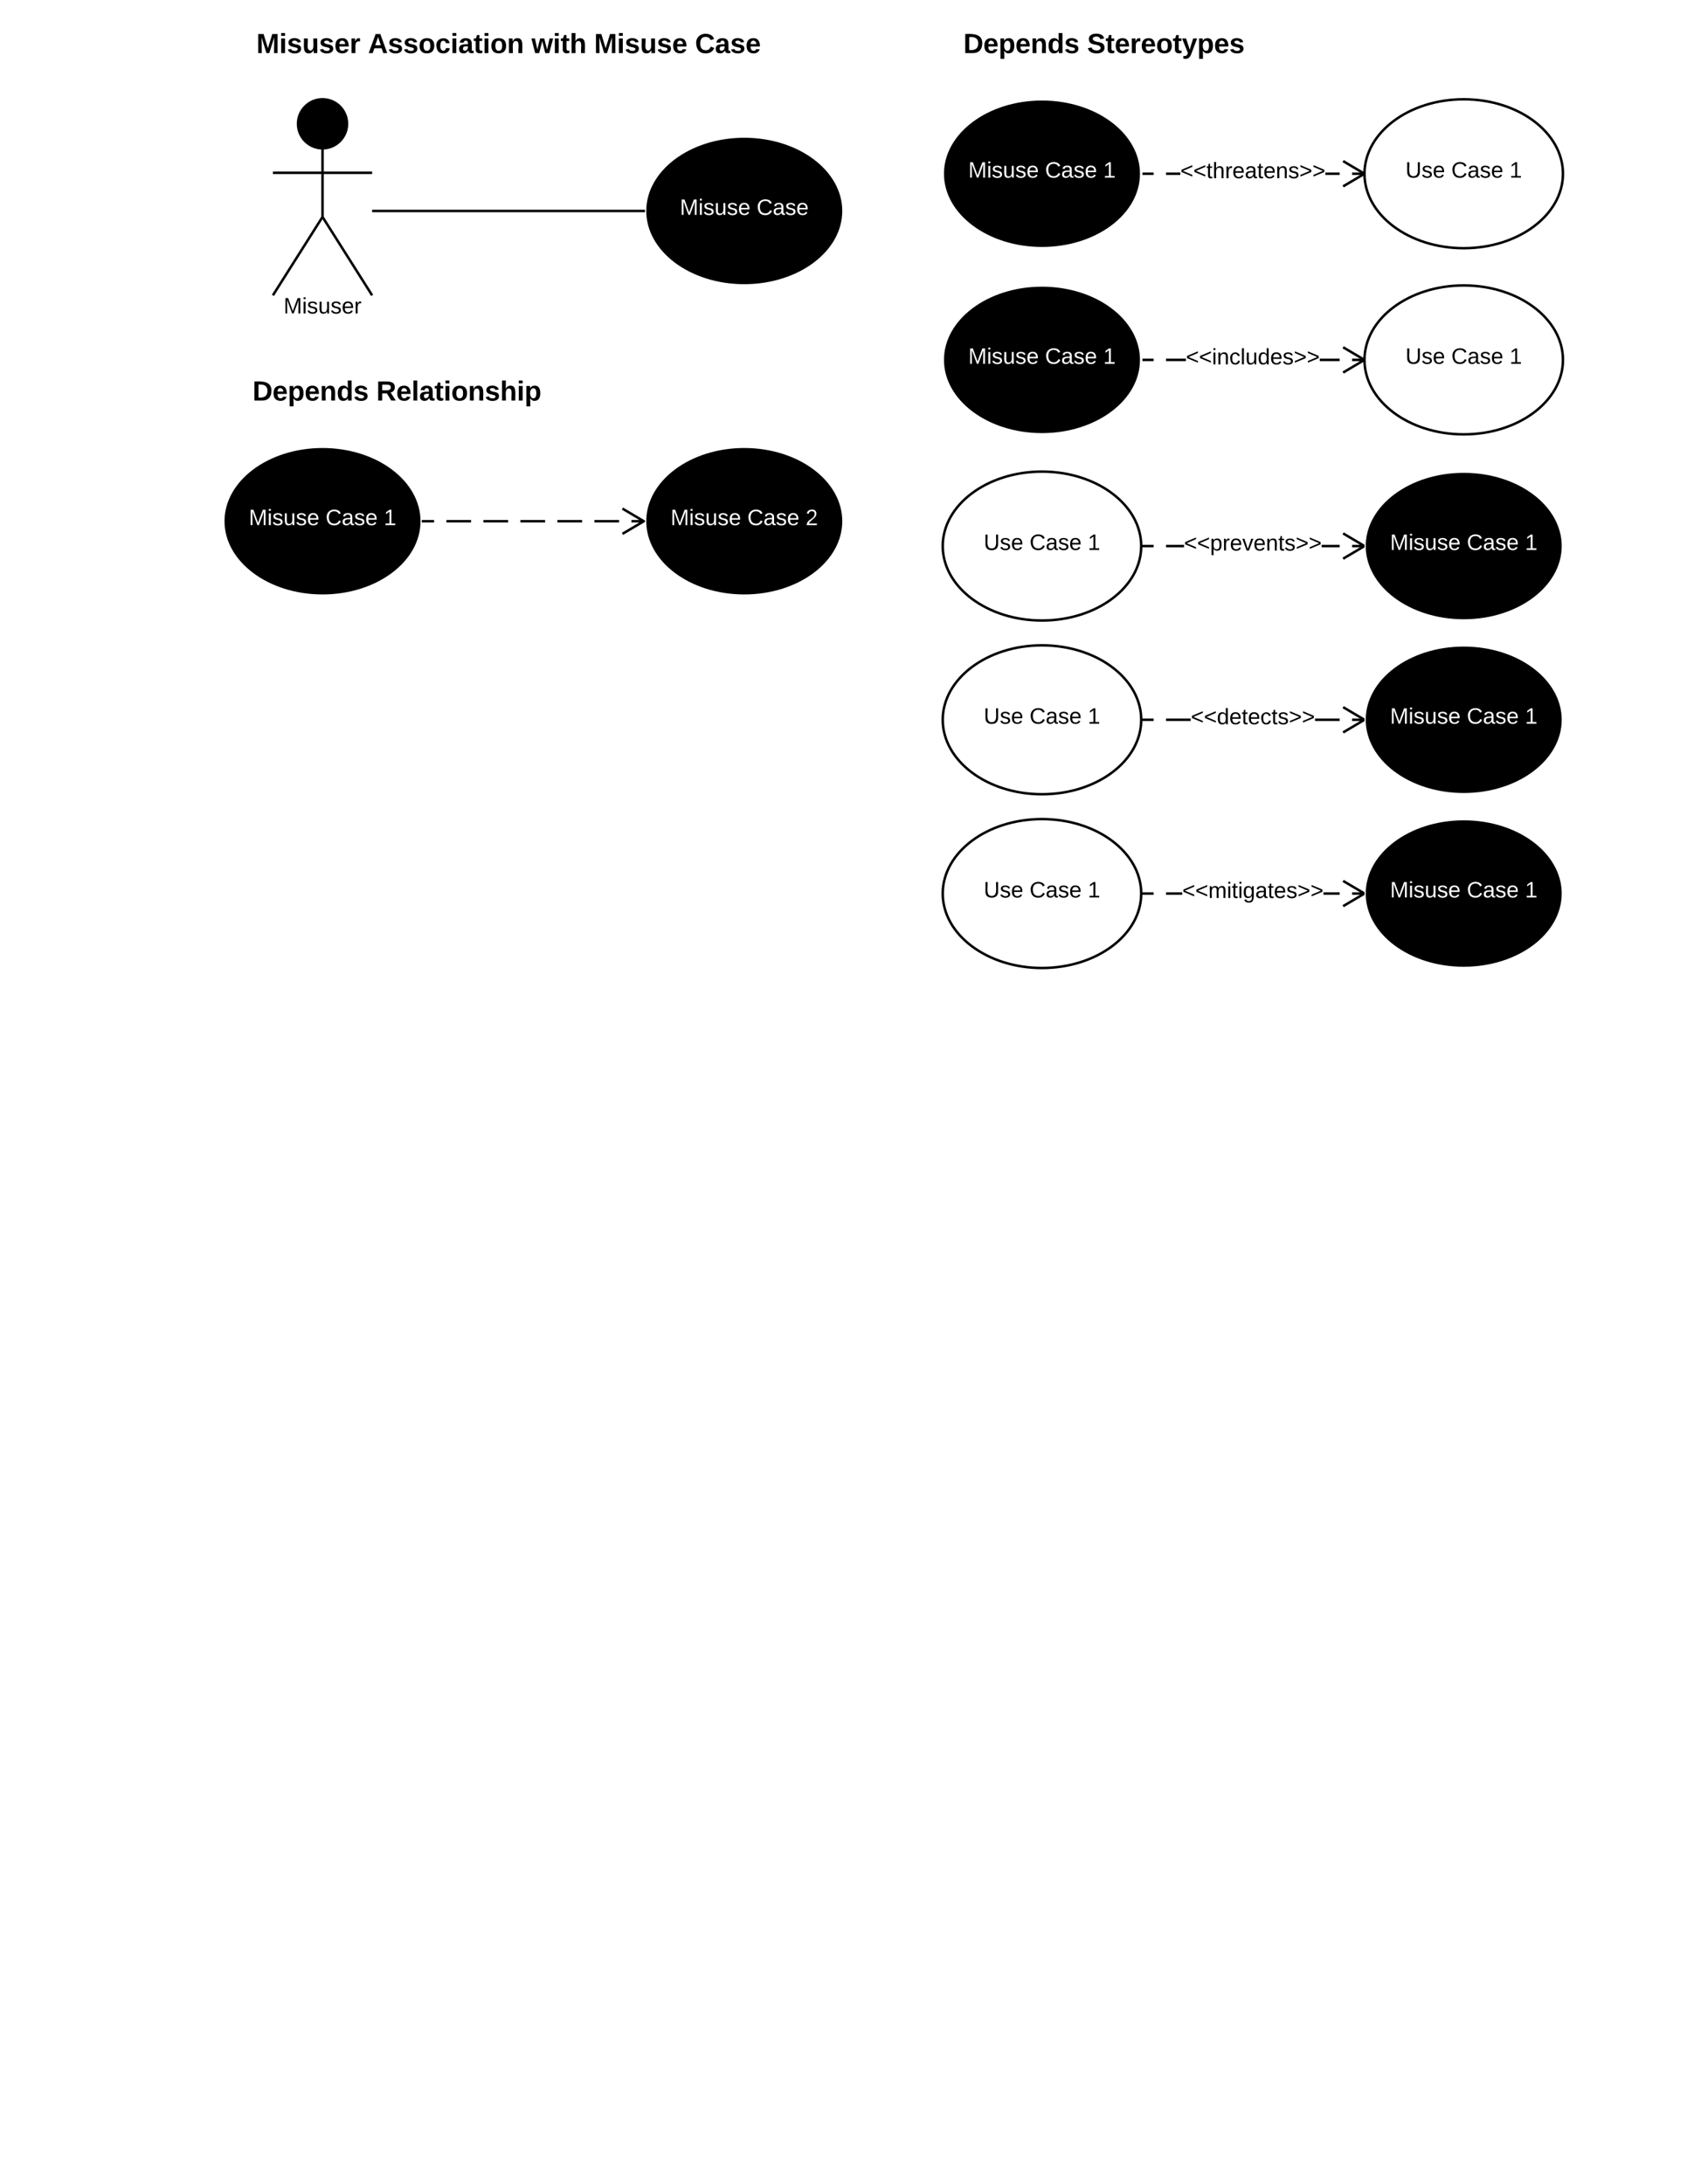 <svg xmlns="http://www.w3.org/2000/svg" xmlns:xlink="http://www.w3.org/1999/xlink" width="1360" height="1760"><g transform="translate(0 0)"><path d="M0 0h1360v1760H0z" fill="#fff"/><path d="M279.75 99.75c0 10.9-8.84 19.75-19.75 19.75-10.9 0-19.75-8.84-19.75-19.75C240.25 88.85 249.1 80 260 80c10.9 0 19.75 8.84 19.75 19.75z" stroke="#000" stroke-width="2"/><path d="M220 80h80v158h-80z" fill="none"/><path d="M260 119.5v55.3l40 63.2m-40-63.2L220 238m0-98.75h80" stroke="#000" stroke-width="2" fill="none"/><use xlink:href="#a" transform="matrix(1,0,0,1,140,238) translate(88.575 14.6)"/><path d="M680 170c0 33.14-35.82 60-80 60s-80-26.86-80-60 35.82-60 80-60 80 26.86 80 60z" stroke="#fff" stroke-width="2"/><use xlink:href="#b" transform="matrix(1,0,0,1,520,110) translate(28.08 63.15)"/><use xlink:href="#c" transform="matrix(1,0,0,1,520,110) translate(89.98 63.15)"/><path d="M300 170h219" stroke="#000" stroke-width="2" fill="none"/><path d="M520 170v.38l.03.62H519v-2h1.03z"/><path d="M920 140h180" fill="none"/><path d="M920 140h10m10 0h20m10 0h20m10 0h20m10 0h20m10 0h20m10 0h10" stroke="#000" stroke-width="2" fill="none"/><path d="M920 141h-.03l.03-1v-.38l-.03-.62h.03zM1100.04 138.86L1100 140v.38l.03.76-16.74 9.9-1.02-1.72 15.76-9.32-15.76-9.32 1-1.72z"/><path fill="#fff" d="M951.52 129.2h116.95v21.6H951.52z"/><use xlink:href="#d" transform="matrix(1,0,0,1,951.525,129.2) translate(0 14.4)"/><path d="M1260 140c0 33.14-35.82 60-80 60s-80-26.86-80-60 35.82-60 80-60 80 26.86 80 60z" stroke="#000" stroke-width="2" fill="#fff"/><use xlink:href="#e" transform="matrix(1,0,0,1,1100,80) translate(33.055 63.15)"/><use xlink:href="#f" transform="matrix(1,0,0,1,1100,80) translate(70.005 63.15)"/><use xlink:href="#g" transform="matrix(1,0,0,1,1100,80) translate(116.955 63.15)"/><path d="M180 300h280v40H180z" fill="#fff"/><use xlink:href="#h" transform="matrix(1,0,0,1,180,300) translate(23.647 22.788)"/><use xlink:href="#i" transform="matrix(1,0,0,1,180,300) translate(123.4 22.788)"/><path d="M180 20h460v40H180z" fill="#fff"/><use xlink:href="#j" transform="matrix(1,0,0,1,180,20) translate(26.672 22.788)"/><use xlink:href="#k" transform="matrix(1,0,0,1,180,20) translate(116.672 22.788)"/><use xlink:href="#l" transform="matrix(1,0,0,1,180,20) translate(248.462 22.788)"/><use xlink:href="#m" transform="matrix(1,0,0,1,180,20) translate(298.956 22.788)"/><use xlink:href="#n" transform="matrix(1,0,0,1,180,20) translate(380.314 22.788)"/><path d="M760 20h260v40H760z" fill="#fff"/><use xlink:href="#h" transform="matrix(1,0,0,1,760,20) translate(16.672 22.788)"/><use xlink:href="#o" transform="matrix(1,0,0,1,760,20) translate(116.425 22.788)"/><path d="M340 420c0 33.14-35.82 60-80 60s-80-26.86-80-60 35.82-60 80-60 80 26.86 80 60z" stroke="#fff" stroke-width="2"/><use xlink:href="#b" transform="matrix(1,0,0,1,180,360) translate(20.58 63.15)"/><use xlink:href="#p" transform="matrix(1,0,0,1,180,360) translate(82.48 63.15)"/><use xlink:href="#q" transform="matrix(1,0,0,1,180,360) translate(129.43 63.15)"/><path d="M680 420c0 33.14-35.82 60-80 60s-80-26.86-80-60 35.82-60 80-60 80 26.86 80 60z" stroke="#fff" stroke-width="2"/><use xlink:href="#b" transform="matrix(1,0,0,1,520,360) translate(20.58 63.15)"/><use xlink:href="#p" transform="matrix(1,0,0,1,520,360) translate(82.48 63.15)"/><use xlink:href="#r" transform="matrix(1,0,0,1,520,360) translate(129.43 63.15)"/><path d="M340 420h179" fill="none"/><path d="M340 420h9.94m9.95 0h19.88m9.94 0h19.9m9.94 0h19.88m9.95 0h19.88m9.94 0h19.9m9.94 0H519" stroke="#000" stroke-width="2" fill="none"/><path d="M340 421h-.03l.03-1v-.38l-.03-.62h.03zM520.02 419.44l-.02.56V420.58l-17.7 10.46-1.02-1.72 15.76-9.32-15.76-9.32 1-1.72z"/><path d="M920 140c0 33.14-35.82 60-80 60s-80-26.86-80-60 35.82-60 80-60 80 26.86 80 60z" stroke="#fff" stroke-width="2"/><use xlink:href="#s" transform="matrix(1,0,0,1,760,80) translate(20.58 63.15)"/><use xlink:href="#t" transform="matrix(1,0,0,1,760,80) translate(82.48 63.15)"/><use xlink:href="#u" transform="matrix(1,0,0,1,760,80) translate(129.43 63.15)"/><path d="M920 290h180" fill="none"/><path d="M920 290h10m10 0h20m10 0h20m10 0h20m10 0h20m10 0h20m10 0h10" stroke="#000" stroke-width="2" fill="none"/><path d="M920 291h-.03l.03-1v-.38l-.03-.62h.03zM1100.04 288.86L1100 290v.38l.03.76-16.74 9.9-1.02-1.72 15.76-9.32-15.76-9.32 1-1.72z"/><path fill="#fff" d="M956.05 279.2h107.9v21.6h-107.9z"/><use xlink:href="#v" transform="matrix(1,0,0,1,956.05,279.2) translate(0 14.4)"/><path d="M1260 290c0 33.14-35.82 60-80 60s-80-26.86-80-60 35.82-60 80-60 80 26.86 80 60z" stroke="#000" stroke-width="2" fill="#fff"/><use xlink:href="#e" transform="matrix(1,0,0,1,1100,230) translate(33.055 63.15)"/><use xlink:href="#f" transform="matrix(1,0,0,1,1100,230) translate(70.005 63.15)"/><use xlink:href="#g" transform="matrix(1,0,0,1,1100,230) translate(116.955 63.15)"/><path d="M920 290c0 33.14-35.82 60-80 60s-80-26.86-80-60 35.82-60 80-60 80 26.86 80 60z" stroke="#fff" stroke-width="2"/><use xlink:href="#s" transform="matrix(1,0,0,1,760,230) translate(20.58 63.15)"/><use xlink:href="#t" transform="matrix(1,0,0,1,760,230) translate(82.48 63.15)"/><use xlink:href="#u" transform="matrix(1,0,0,1,760,230) translate(129.43 63.15)"/><path d="M920 440c0 33.14-35.82 60-80 60s-80-26.86-80-60 35.82-60 80-60 80 26.86 80 60z" stroke="#000" stroke-width="2" fill="#fff"/><use xlink:href="#e" transform="matrix(1,0,0,1,760,380) translate(33.055 63.15)"/><use xlink:href="#f" transform="matrix(1,0,0,1,760,380) translate(70.005 63.15)"/><use xlink:href="#g" transform="matrix(1,0,0,1,760,380) translate(116.955 63.15)"/><path d="M1260 440c0 33.14-35.82 60-80 60s-80-26.86-80-60 35.82-60 80-60 80 26.86 80 60z" stroke="#fff" stroke-width="2"/><use xlink:href="#s" transform="matrix(1,0,0,1,1100,380) translate(20.58 63.15)"/><use xlink:href="#t" transform="matrix(1,0,0,1,1100,380) translate(82.48 63.15)"/><use xlink:href="#u" transform="matrix(1,0,0,1,1100,380) translate(129.43 63.15)"/><path d="M920 440h180" fill="none"/><path d="M920 440h10m10 0h20m10 0h20m10 0h20m10 0h20m10 0h20m10 0h10" stroke="#000" stroke-width="2" fill="none"/><path d="M920 441h-.03l.03-1v-.38l-.03-.62h.03zM1100.04 438.86L1100 440v.38l.03.76-16.74 9.9-1.02-1.72 15.76-9.32-15.76-9.32 1-1.72z"/><path fill="#fff" d="M954.52 429.2h110.95v21.6H954.52z"/><g><use xlink:href="#w" transform="matrix(1,0,0,1,954.525,429.2) translate(0 14.4)"/></g><path d="M920 580c0 33.14-35.82 60-80 60s-80-26.86-80-60 35.82-60 80-60 80 26.86 80 60z" stroke="#000" stroke-width="2" fill="#fff"/><g><use xlink:href="#e" transform="matrix(1,0,0,1,760,520) translate(33.055 63.15)"/><use xlink:href="#f" transform="matrix(1,0,0,1,760,520) translate(70.005 63.15)"/><use xlink:href="#g" transform="matrix(1,0,0,1,760,520) translate(116.955 63.15)"/></g><path d="M1260 580c0 33.14-35.82 60-80 60s-80-26.86-80-60 35.82-60 80-60 80 26.86 80 60z" stroke="#fff" stroke-width="2"/><g><use xlink:href="#s" transform="matrix(1,0,0,1,1100,520) translate(20.58 63.15)"/><use xlink:href="#t" transform="matrix(1,0,0,1,1100,520) translate(82.48 63.15)"/><use xlink:href="#u" transform="matrix(1,0,0,1,1100,520) translate(129.43 63.15)"/></g><path d="M920 580h180" fill="none"/><path d="M920 580h10m10 0h20m10 0h20m10 0h20m10 0h20m10 0h20m10 0h10" stroke="#000" stroke-width="2" fill="none"/><path d="M920 581h-.03l.03-1v-.38l-.03-.62h.03zM1100.04 578.86L1100 580v.38l.03.76-16.74 9.9-1.02-1.72 15.76-9.32-15.76-9.32 1-1.72z"/><path fill="#fff" d="M960 569.2h100v21.6H960z"/><g><use xlink:href="#x" transform="matrix(1,0,0,1,960,569.2) translate(0 14.4)"/></g><path d="M920 720c0 33.14-35.82 60-80 60s-80-26.86-80-60 35.82-60 80-60 80 26.86 80 60z" stroke="#000" stroke-width="2" fill="#fff"/><g><use xlink:href="#e" transform="matrix(1,0,0,1,760,660) translate(33.055 63.15)"/><use xlink:href="#f" transform="matrix(1,0,0,1,760,660) translate(70.005 63.15)"/><use xlink:href="#g" transform="matrix(1,0,0,1,760,660) translate(116.955 63.15)"/></g><path d="M1260 720c0 33.14-35.82 60-80 60s-80-26.86-80-60 35.82-60 80-60 80 26.86 80 60z" stroke="#fff" stroke-width="2"/><g><use xlink:href="#s" transform="matrix(1,0,0,1,1100,660) translate(20.58 63.15)"/><use xlink:href="#t" transform="matrix(1,0,0,1,1100,660) translate(82.48 63.15)"/><use xlink:href="#u" transform="matrix(1,0,0,1,1100,660) translate(129.43 63.15)"/></g><path d="M920 720h180" fill="none"/><path d="M920 720h10m10 0h20m10 0h20m10 0h20m10 0h20m10 0h20m10 0h10" stroke="#000" stroke-width="2" fill="none"/><path d="M920 721h-.03l.03-1v-.38l-.03-.62h.03zM1100.04 718.86L1100 720v.38l.03.76-16.74 9.9-1.02-1.72 15.76-9.32-15.76-9.32 1-1.72z"/><path fill="#fff" d="M953.08 709.2h113.85v21.6H953.08z"/><g><use xlink:href="#y" transform="matrix(1,0,0,1,953.075,709.2) translate(0 14.4)"/></g><defs><path d="M240 0l2-218c-23 76-54 145-80 218h-23L58-218 59 0H30v-248h44l77 211c21-75 51-140 76-211h43V0h-30" id="z"/><path d="M24-231v-30h32v30H24zM24 0v-190h32V0H24" id="A"/><path d="M135-143c-3-34-86-38-87 0 15 53 115 12 119 90S17 21 10-45l28-5c4 36 97 45 98 0-10-56-113-15-118-90-4-57 82-63 122-42 12 7 21 19 24 35" id="B"/><path d="M84 4C-5 8 30-112 23-190h32v120c0 31 7 50 39 49 72-2 45-101 50-169h31l1 190h-30c-1-10 1-25-2-33-11 22-28 36-60 37" id="C"/><path d="M100-194c63 0 86 42 84 106H49c0 40 14 67 53 68 26 1 43-12 49-29l28 8c-11 28-37 45-77 45C44 4 14-33 15-96c1-61 26-98 85-98zm52 81c6-60-76-77-97-28-3 7-6 17-6 28h103" id="D"/><path d="M114-163C36-179 61-72 57 0H25l-1-190h30c1 12-1 29 2 39 6-27 23-49 58-41v29" id="E"/><g id="a"><use transform="matrix(0.05,0,0,0.05,0,0)" xlink:href="#z"/><use transform="matrix(0.05,0,0,0.05,14.95,0)" xlink:href="#A"/><use transform="matrix(0.05,0,0,0.05,18.9,0)" xlink:href="#B"/><use transform="matrix(0.05,0,0,0.05,27.9,0)" xlink:href="#C"/><use transform="matrix(0.05,0,0,0.05,37.9,0)" xlink:href="#B"/><use transform="matrix(0.05,0,0,0.05,46.9,0)" xlink:href="#D"/><use transform="matrix(0.05,0,0,0.05,56.9,0)" xlink:href="#E"/></g><path fill="#fff" d="M240 0l2-218c-23 76-54 145-80 218h-23L58-218 59 0H30v-248h44l77 211c21-75 51-140 76-211h43V0h-30" id="F"/><path fill="#fff" d="M24-231v-30h32v30H24zM24 0v-190h32V0H24" id="G"/><path fill="#fff" d="M135-143c-3-34-86-38-87 0 15 53 115 12 119 90S17 21 10-45l28-5c4 36 97 45 98 0-10-56-113-15-118-90-4-57 82-63 122-42 12 7 21 19 24 35" id="H"/><path fill="#fff" d="M84 4C-5 8 30-112 23-190h32v120c0 31 7 50 39 49 72-2 45-101 50-169h31l1 190h-30c-1-10 1-25-2-33-11 22-28 36-60 37" id="I"/><path fill="#fff" d="M100-194c63 0 86 42 84 106H49c0 40 14 67 53 68 26 1 43-12 49-29l28 8c-11 28-37 45-77 45C44 4 14-33 15-96c1-61 26-98 85-98zm52 81c6-60-76-77-97-28-3 7-6 17-6 28h103" id="J"/><g id="b"><use transform="matrix(0.05,0,0,0.05,0,0)" xlink:href="#F"/><use transform="matrix(0.05,0,0,0.05,14.95,0)" xlink:href="#G"/><use transform="matrix(0.05,0,0,0.05,18.9,0)" xlink:href="#H"/><use transform="matrix(0.05,0,0,0.05,27.9,0)" xlink:href="#I"/><use transform="matrix(0.05,0,0,0.05,37.9,0)" xlink:href="#H"/><use transform="matrix(0.05,0,0,0.05,46.9,0)" xlink:href="#J"/></g><path fill="#fff" d="M212-179c-10-28-35-45-73-45-59 0-87 40-87 99 0 60 29 101 89 101 43 0 62-24 78-52l27 14C228-24 195 4 139 4 59 4 22-46 18-125c-6-104 99-153 187-111 19 9 31 26 39 46" id="K"/><path fill="#fff" d="M141-36C126-15 110 5 73 4 37 3 15-17 15-53c-1-64 63-63 125-63 3-35-9-54-41-54-24 1-41 7-42 31l-33-3c5-37 33-52 76-52 45 0 72 20 72 64v82c-1 20 7 32 28 27v20c-31 9-61-2-59-35zM48-53c0 20 12 33 32 33 41-3 63-29 60-74-43 2-92-5-92 41" id="L"/><g id="c"><use transform="matrix(0.05,0,0,0.05,0,0)" xlink:href="#K"/><use transform="matrix(0.05,0,0,0.05,12.95,0)" xlink:href="#L"/><use transform="matrix(0.05,0,0,0.05,22.95,0)" xlink:href="#H"/><use transform="matrix(0.05,0,0,0.05,31.95,0)" xlink:href="#J"/></g><path d="M18-100v-36l175-74v27L42-118l151 64v27" id="M"/><path d="M59-47c-2 24 18 29 38 22v24C64 9 27 4 27-40v-127H5v-23h24l9-43h21v43h35v23H59v120" id="N"/><path d="M106-169C34-169 62-67 57 0H25v-261h32l-1 103c12-21 28-36 61-36 89 0 53 116 60 194h-32v-121c2-32-8-49-39-48" id="O"/><path d="M141-36C126-15 110 5 73 4 37 3 15-17 15-53c-1-64 63-63 125-63 3-35-9-54-41-54-24 1-41 7-42 31l-33-3c5-37 33-52 76-52 45 0 72 20 72 64v82c-1 20 7 32 28 27v20c-31 9-61-2-59-35zM48-53c0 20 12 33 32 33 41-3 63-29 60-74-43 2-92-5-92 41" id="P"/><path d="M117-194c89-4 53 116 60 194h-32v-121c0-31-8-49-39-48C34-167 62-67 57 0H25l-1-190h30c1 10-1 24 2 32 11-22 29-35 61-36" id="Q"/><path d="M18-27v-27l151-64-151-65v-27l175 74v36" id="R"/><g id="d"><use transform="matrix(0.05,0,0,0.05,0,0)" xlink:href="#M"/><use transform="matrix(0.05,0,0,0.05,10.5,0)" xlink:href="#M"/><use transform="matrix(0.05,0,0,0.05,21,0)" xlink:href="#N"/><use transform="matrix(0.05,0,0,0.05,26,0)" xlink:href="#O"/><use transform="matrix(0.05,0,0,0.05,36,0)" xlink:href="#E"/><use transform="matrix(0.05,0,0,0.05,41.95,0)" xlink:href="#D"/><use transform="matrix(0.05,0,0,0.05,51.95,0)" xlink:href="#P"/><use transform="matrix(0.05,0,0,0.05,61.95,0)" xlink:href="#N"/><use transform="matrix(0.05,0,0,0.05,66.95,0)" xlink:href="#D"/><use transform="matrix(0.05,0,0,0.05,76.95,0)" xlink:href="#Q"/><use transform="matrix(0.05,0,0,0.05,86.95,0)" xlink:href="#B"/><use transform="matrix(0.05,0,0,0.05,95.95,0)" xlink:href="#R"/><use transform="matrix(0.05,0,0,0.05,106.45,0)" xlink:href="#R"/></g><path d="M232-93c-1 65-40 97-104 97C67 4 28-28 28-90v-158h33c8 89-33 224 67 224 102 0 64-133 71-224h33v155" id="S"/><g id="e"><use transform="matrix(0.05,0,0,0.05,0,0)" xlink:href="#S"/><use transform="matrix(0.05,0,0,0.05,12.95,0)" xlink:href="#B"/><use transform="matrix(0.05,0,0,0.05,21.95,0)" xlink:href="#D"/></g><path d="M212-179c-10-28-35-45-73-45-59 0-87 40-87 99 0 60 29 101 89 101 43 0 62-24 78-52l27 14C228-24 195 4 139 4 59 4 22-46 18-125c-6-104 99-153 187-111 19 9 31 26 39 46" id="T"/><g id="f"><use transform="matrix(0.05,0,0,0.05,0,0)" xlink:href="#T"/><use transform="matrix(0.05,0,0,0.05,12.95,0)" xlink:href="#P"/><use transform="matrix(0.05,0,0,0.05,22.95,0)" xlink:href="#B"/><use transform="matrix(0.05,0,0,0.05,31.95,0)" xlink:href="#D"/></g><path d="M27 0v-27h64v-190l-56 39v-29l58-41h29v221h61V0H27" id="U"/><use transform="matrix(0.05,0,0,0.05,0,0)" xlink:href="#U" id="g"/><path d="M24-248c120-7 223 5 221 122C244-46 201 0 124 0H24v-248zM76-40c74 7 117-18 117-86 0-67-45-88-117-82v168" id="V"/><path d="M185-48c-13 30-37 53-82 52C43 2 14-33 14-96s30-98 90-98c62 0 83 45 84 108H66c0 31 8 55 39 56 18 0 30-7 34-22zm-45-69c5-46-57-63-70-21-2 6-4 13-4 21h74" id="W"/><path d="M135-194c53 0 70 44 70 98 0 56-19 98-73 100-31 1-45-17-59-34 3 33 2 69 2 105H25l-1-265h48c2 10 0 23 3 31 11-24 29-35 60-35zM114-30c33 0 39-31 40-66 0-38-9-64-40-64-56 0-55 130 0 130" id="X"/><path d="M135-194c87-1 58 113 63 194h-50c-7-57 23-157-34-157-59 0-34 97-39 157H25l-1-190h47c2 12-1 28 3 38 12-26 28-41 61-42" id="Y"/><path d="M88-194c31-1 46 15 58 34l-1-101h50l1 261h-48c-2-10 0-23-3-31C134-8 116 4 84 4 32 4 16-41 15-95c0-56 19-97 73-99zm17 164c33 0 40-30 41-66 1-37-9-64-41-64s-38 30-39 65c0 43 13 65 39 65" id="Z"/><path d="M137-138c1-29-70-34-71-4 15 46 118 7 119 86 1 83-164 76-172 9l43-7c4 19 20 25 44 25 33 8 57-30 24-41C81-84 22-81 20-136c-2-80 154-74 161-7" id="aa"/><g id="h"><use transform="matrix(0.062,0,0,0.062,0,0)" xlink:href="#V"/><use transform="matrix(0.062,0,0,0.062,15.988,0)" xlink:href="#W"/><use transform="matrix(0.062,0,0,0.062,28.333,0)" xlink:href="#X"/><use transform="matrix(0.062,0,0,0.062,41.852,0)" xlink:href="#W"/><use transform="matrix(0.062,0,0,0.062,54.198,0)" xlink:href="#Y"/><use transform="matrix(0.062,0,0,0.062,67.716,0)" xlink:href="#Z"/><use transform="matrix(0.062,0,0,0.062,81.235,0)" xlink:href="#aa"/></g><path d="M240-174c0 40-23 61-54 70L253 0h-59l-57-94H76V0H24v-248c93 4 217-23 216 74zM76-134c48-2 112 12 112-38 0-48-66-32-112-35v73" id="ab"/><path d="M25 0v-261h50V0H25" id="ac"/><path d="M133-34C117-15 103 5 69 4 32 3 11-16 11-54c-1-60 55-63 116-61 1-26-3-47-28-47-18 1-26 9-28 27l-52-2c7-38 36-58 82-57s74 22 75 68l1 82c-1 14 12 18 25 15v27c-30 8-71 5-69-32zm-48 3c29 0 43-24 42-57-32 0-66-3-65 30 0 17 8 27 23 27" id="ad"/><path d="M115-3C79 11 28 4 28-45v-112H4v-33h27l15-45h31v45h36v33H77v99c-1 23 16 31 38 25v30" id="ae"/><path d="M25-224v-37h50v37H25zM25 0v-190h50V0H25" id="af"/><path d="M110-194c64 0 96 36 96 99 0 64-35 99-97 99-61 0-95-36-95-99 0-62 34-99 96-99zm-1 164c35 0 45-28 45-65 0-40-10-65-43-65-34 0-45 26-45 65 0 36 10 65 43 65" id="ag"/><path d="M114-157C55-157 80-60 75 0H25v-261h50l-1 109c12-26 28-41 61-42 86-1 58 113 63 194h-50c-7-57 23-157-34-157" id="ah"/><g id="i"><use transform="matrix(0.062,0,0,0.062,0,0)" xlink:href="#ab"/><use transform="matrix(0.062,0,0,0.062,15.988,0)" xlink:href="#W"/><use transform="matrix(0.062,0,0,0.062,28.333,0)" xlink:href="#ac"/><use transform="matrix(0.062,0,0,0.062,34.506,0)" xlink:href="#ad"/><use transform="matrix(0.062,0,0,0.062,46.852,0)" xlink:href="#ae"/><use transform="matrix(0.062,0,0,0.062,54.198,0)" xlink:href="#af"/><use transform="matrix(0.062,0,0,0.062,60.37,0)" xlink:href="#ag"/><use transform="matrix(0.062,0,0,0.062,73.889,0)" xlink:href="#Y"/><use transform="matrix(0.062,0,0,0.062,87.407,0)" xlink:href="#aa"/><use transform="matrix(0.062,0,0,0.062,99.753,0)" xlink:href="#ah"/><use transform="matrix(0.062,0,0,0.062,113.272,0)" xlink:href="#af"/><use transform="matrix(0.062,0,0,0.062,119.444,0)" xlink:href="#X"/></g><path d="M230 0l2-204L168 0h-37L68-204 70 0H24v-248h70l56 185 57-185h69V0h-46" id="ai"/><path d="M85 4C-2 5 27-109 22-190h50c7 57-23 150 33 157 60-5 35-97 40-157h50l1 190h-47c-2-12 1-28-3-38-12 25-28 42-61 42" id="aj"/><path d="M135-150c-39-12-60 13-60 57V0H25l-1-190h47c2 13-1 29 3 40 6-28 27-53 61-41v41" id="ak"/><g id="j"><use transform="matrix(0.062,0,0,0.062,0,0)" xlink:href="#ai"/><use transform="matrix(0.062,0,0,0.062,18.457,0)" xlink:href="#af"/><use transform="matrix(0.062,0,0,0.062,24.63,0)" xlink:href="#aa"/><use transform="matrix(0.062,0,0,0.062,36.975,0)" xlink:href="#aj"/><use transform="matrix(0.062,0,0,0.062,50.494,0)" xlink:href="#aa"/><use transform="matrix(0.062,0,0,0.062,62.84,0)" xlink:href="#W"/><use transform="matrix(0.062,0,0,0.062,75.185,0)" xlink:href="#ak"/></g><path d="M199 0l-22-63H83L61 0H9l90-248h61L250 0h-51zm-33-102l-36-108c-10 38-24 72-36 108h72" id="al"/><path d="M190-63c-7 42-38 67-86 67-59 0-84-38-90-98-12-110 154-137 174-36l-49 2c-2-19-15-32-35-32-30 0-35 28-38 64-6 74 65 87 74 30" id="am"/><g id="k"><use transform="matrix(0.062,0,0,0.062,0,0)" xlink:href="#al"/><use transform="matrix(0.062,0,0,0.062,15.988,0)" xlink:href="#aa"/><use transform="matrix(0.062,0,0,0.062,28.333,0)" xlink:href="#aa"/><use transform="matrix(0.062,0,0,0.062,40.679,0)" xlink:href="#ag"/><use transform="matrix(0.062,0,0,0.062,54.198,0)" xlink:href="#am"/><use transform="matrix(0.062,0,0,0.062,66.543,0)" xlink:href="#af"/><use transform="matrix(0.062,0,0,0.062,72.716,0)" xlink:href="#ad"/><use transform="matrix(0.062,0,0,0.062,85.062,0)" xlink:href="#ae"/><use transform="matrix(0.062,0,0,0.062,92.407,0)" xlink:href="#af"/><use transform="matrix(0.062,0,0,0.062,98.58,0)" xlink:href="#ag"/><use transform="matrix(0.062,0,0,0.062,112.099,0)" xlink:href="#Y"/></g><path d="M231 0h-52l-39-155L100 0H48L-1-190h46L77-45c9-52 24-97 36-145h53l37 145 32-145h46" id="an"/><g id="l"><use transform="matrix(0.062,0,0,0.062,0,0)" xlink:href="#an"/><use transform="matrix(0.062,0,0,0.062,17.284,0)" xlink:href="#af"/><use transform="matrix(0.062,0,0,0.062,23.457,0)" xlink:href="#ae"/><use transform="matrix(0.062,0,0,0.062,30.802,0)" xlink:href="#ah"/></g><g id="m"><use transform="matrix(0.062,0,0,0.062,0,0)" xlink:href="#ai"/><use transform="matrix(0.062,0,0,0.062,18.457,0)" xlink:href="#af"/><use transform="matrix(0.062,0,0,0.062,24.63,0)" xlink:href="#aa"/><use transform="matrix(0.062,0,0,0.062,36.975,0)" xlink:href="#aj"/><use transform="matrix(0.062,0,0,0.062,50.494,0)" xlink:href="#aa"/><use transform="matrix(0.062,0,0,0.062,62.84,0)" xlink:href="#W"/></g><path d="M67-125c0 53 21 87 73 88 37 1 54-22 65-47l45 17C233-25 199 4 140 4 58 4 20-42 15-125 8-235 124-281 211-232c18 10 29 29 36 50l-46 12c-8-25-30-41-62-41-52 0-71 34-72 86" id="ao"/><g id="n"><use transform="matrix(0.062,0,0,0.062,0,0)" xlink:href="#ao"/><use transform="matrix(0.062,0,0,0.062,15.988,0)" xlink:href="#ad"/><use transform="matrix(0.062,0,0,0.062,28.333,0)" xlink:href="#aa"/><use transform="matrix(0.062,0,0,0.062,40.679,0)" xlink:href="#W"/></g><path d="M169-182c-1-43-94-46-97-3 18 66 151 10 154 114 3 95-165 93-204 36-6-8-10-19-12-30l50-8c3 46 112 56 116 5-17-69-150-10-154-114-4-87 153-88 188-35 5 8 8 18 10 28" id="ap"/><path d="M123 10C108 53 80 86 19 72V37c35 8 53-11 59-39L3-190h52l48 148c12-52 28-100 44-148h51" id="aq"/><g id="o"><use transform="matrix(0.062,0,0,0.062,0,0)" xlink:href="#ap"/><use transform="matrix(0.062,0,0,0.062,14.815,0)" xlink:href="#ae"/><use transform="matrix(0.062,0,0,0.062,22.16,0)" xlink:href="#W"/><use transform="matrix(0.062,0,0,0.062,34.506,0)" xlink:href="#ak"/><use transform="matrix(0.062,0,0,0.062,43.148,0)" xlink:href="#W"/><use transform="matrix(0.062,0,0,0.062,55.494,0)" xlink:href="#ag"/><use transform="matrix(0.062,0,0,0.062,69.012,0)" xlink:href="#ae"/><use transform="matrix(0.062,0,0,0.062,76.358,0)" xlink:href="#aq"/><use transform="matrix(0.062,0,0,0.062,88.704,0)" xlink:href="#X"/><use transform="matrix(0.062,0,0,0.062,102.222,0)" xlink:href="#W"/><use transform="matrix(0.062,0,0,0.062,114.568,0)" xlink:href="#aa"/></g><g id="p"><use transform="matrix(0.05,0,0,0.05,0,0)" xlink:href="#K"/><use transform="matrix(0.05,0,0,0.05,12.95,0)" xlink:href="#L"/><use transform="matrix(0.05,0,0,0.05,22.95,0)" xlink:href="#H"/><use transform="matrix(0.05,0,0,0.05,31.95,0)" xlink:href="#J"/></g><path fill="#fff" d="M27 0v-27h64v-190l-56 39v-29l58-41h29v221h61V0H27" id="ar"/><use transform="matrix(0.05,0,0,0.05,0,0)" xlink:href="#ar" id="q"/><path fill="#fff" d="M101-251c82-7 93 87 43 132L82-64C71-53 59-42 53-27h129V0H18c2-99 128-94 128-182 0-28-16-43-45-43s-46 15-49 41l-32-3c6-41 34-60 81-64" id="as"/><use transform="matrix(0.05,0,0,0.05,0,0)" xlink:href="#as" id="r"/><g id="s"><use transform="matrix(0.05,0,0,0.05,0,0)" xlink:href="#F"/><use transform="matrix(0.05,0,0,0.05,14.95,0)" xlink:href="#G"/><use transform="matrix(0.05,0,0,0.05,18.9,0)" xlink:href="#H"/><use transform="matrix(0.05,0,0,0.05,27.9,0)" xlink:href="#I"/><use transform="matrix(0.05,0,0,0.05,37.9,0)" xlink:href="#H"/><use transform="matrix(0.05,0,0,0.05,46.9,0)" xlink:href="#J"/></g><g id="t"><use transform="matrix(0.05,0,0,0.05,0,0)" xlink:href="#K"/><use transform="matrix(0.05,0,0,0.05,12.95,0)" xlink:href="#L"/><use transform="matrix(0.05,0,0,0.05,22.95,0)" xlink:href="#H"/><use transform="matrix(0.05,0,0,0.05,31.95,0)" xlink:href="#J"/></g><use transform="matrix(0.05,0,0,0.05,0,0)" xlink:href="#ar" id="u"/><path d="M96-169c-40 0-48 33-48 73s9 75 48 75c24 0 41-14 43-38l32 2c-6 37-31 61-74 61-59 0-76-41-82-99-10-93 101-131 147-64 4 7 5 14 7 22l-32 3c-4-21-16-35-41-35" id="at"/><path d="M24 0v-261h32V0H24" id="au"/><path d="M85-194c31 0 48 13 60 33l-1-100h32l1 261h-30c-2-10 0-23-3-31C134-8 116 4 85 4 32 4 16-35 15-94c0-66 23-100 70-100zm9 24c-40 0-46 34-46 75 0 40 6 74 45 74 42 0 51-32 51-76 0-42-9-74-50-73" id="av"/><g id="v"><use transform="matrix(0.05,0,0,0.05,0,0)" xlink:href="#M"/><use transform="matrix(0.05,0,0,0.05,10.5,0)" xlink:href="#M"/><use transform="matrix(0.05,0,0,0.05,21,0)" xlink:href="#A"/><use transform="matrix(0.05,0,0,0.05,24.95,0)" xlink:href="#Q"/><use transform="matrix(0.05,0,0,0.05,34.95,0)" xlink:href="#at"/><use transform="matrix(0.05,0,0,0.05,43.95,0)" xlink:href="#au"/><use transform="matrix(0.05,0,0,0.05,47.9,0)" xlink:href="#C"/><use transform="matrix(0.05,0,0,0.05,57.9,0)" xlink:href="#av"/><use transform="matrix(0.05,0,0,0.05,67.9,0)" xlink:href="#D"/><use transform="matrix(0.05,0,0,0.05,77.9,0)" xlink:href="#B"/><use transform="matrix(0.05,0,0,0.05,86.9,0)" xlink:href="#R"/><use transform="matrix(0.05,0,0,0.05,97.4,0)" xlink:href="#R"/></g><path d="M115-194c55 1 70 41 70 98S169 2 115 4C84 4 66-9 55-30l1 105H24l-1-265h31l2 30c10-21 28-34 59-34zm-8 174c40 0 45-34 45-75s-6-73-45-74c-42 0-51 32-51 76 0 43 10 73 51 73" id="aw"/><path d="M108 0H70L1-190h34L89-25l56-165h34" id="ax"/><g id="w"><use transform="matrix(0.05,0,0,0.05,0,0)" xlink:href="#M"/><use transform="matrix(0.05,0,0,0.05,10.5,0)" xlink:href="#M"/><use transform="matrix(0.05,0,0,0.05,21,0)" xlink:href="#aw"/><use transform="matrix(0.05,0,0,0.05,31,0)" xlink:href="#E"/><use transform="matrix(0.05,0,0,0.05,36.95,0)" xlink:href="#D"/><use transform="matrix(0.05,0,0,0.05,46.95,0)" xlink:href="#ax"/><use transform="matrix(0.05,0,0,0.05,55.95,0)" xlink:href="#D"/><use transform="matrix(0.05,0,0,0.05,65.95,0)" xlink:href="#Q"/><use transform="matrix(0.05,0,0,0.05,75.95,0)" xlink:href="#N"/><use transform="matrix(0.05,0,0,0.05,80.95,0)" xlink:href="#B"/><use transform="matrix(0.05,0,0,0.05,89.95,0)" xlink:href="#R"/><use transform="matrix(0.05,0,0,0.05,100.45,0)" xlink:href="#R"/></g><g id="x"><use transform="matrix(0.05,0,0,0.05,0,0)" xlink:href="#M"/><use transform="matrix(0.05,0,0,0.05,10.5,0)" xlink:href="#M"/><use transform="matrix(0.05,0,0,0.05,21,0)" xlink:href="#av"/><use transform="matrix(0.05,0,0,0.05,31,0)" xlink:href="#D"/><use transform="matrix(0.05,0,0,0.05,41,0)" xlink:href="#N"/><use transform="matrix(0.05,0,0,0.05,46,0)" xlink:href="#D"/><use transform="matrix(0.05,0,0,0.05,56,0)" xlink:href="#at"/><use transform="matrix(0.05,0,0,0.05,65,0)" xlink:href="#N"/><use transform="matrix(0.05,0,0,0.05,70,0)" xlink:href="#B"/><use transform="matrix(0.05,0,0,0.05,79,0)" xlink:href="#R"/><use transform="matrix(0.05,0,0,0.05,89.5,0)" xlink:href="#R"/></g><path d="M210-169c-67 3-38 105-44 169h-31v-121c0-29-5-50-35-48C34-165 62-65 56 0H25l-1-190h30c1 10-1 24 2 32 10-44 99-50 107 0 11-21 27-35 58-36 85-2 47 119 55 194h-31v-121c0-29-5-49-35-48" id="ay"/><path d="M177-190C167-65 218 103 67 71c-23-6-38-20-44-43l32-5c15 47 100 32 89-28v-30C133-14 115 1 83 1 29 1 15-40 15-95c0-56 16-97 71-98 29-1 48 16 59 35 1-10 0-23 2-32h30zM94-22c36 0 50-32 50-73 0-42-14-75-50-75-39 0-46 34-46 75s6 73 46 73" id="az"/><g id="y"><use transform="matrix(0.05,0,0,0.05,0,0)" xlink:href="#M"/><use transform="matrix(0.05,0,0,0.05,10.5,0)" xlink:href="#M"/><use transform="matrix(0.05,0,0,0.05,21,0)" xlink:href="#ay"/><use transform="matrix(0.05,0,0,0.05,35.95,0)" xlink:href="#A"/><use transform="matrix(0.05,0,0,0.05,39.9,0)" xlink:href="#N"/><use transform="matrix(0.05,0,0,0.05,44.9,0)" xlink:href="#A"/><use transform="matrix(0.05,0,0,0.05,48.85,0)" xlink:href="#az"/><use transform="matrix(0.05,0,0,0.05,58.85,0)" xlink:href="#P"/><use transform="matrix(0.05,0,0,0.05,68.85,0)" xlink:href="#N"/><use transform="matrix(0.05,0,0,0.05,73.85,0)" xlink:href="#D"/><use transform="matrix(0.05,0,0,0.05,83.85,0)" xlink:href="#B"/><use transform="matrix(0.05,0,0,0.05,92.85,0)" xlink:href="#R"/><use transform="matrix(0.05,0,0,0.05,103.35,0)" xlink:href="#R"/></g></defs></g></svg>